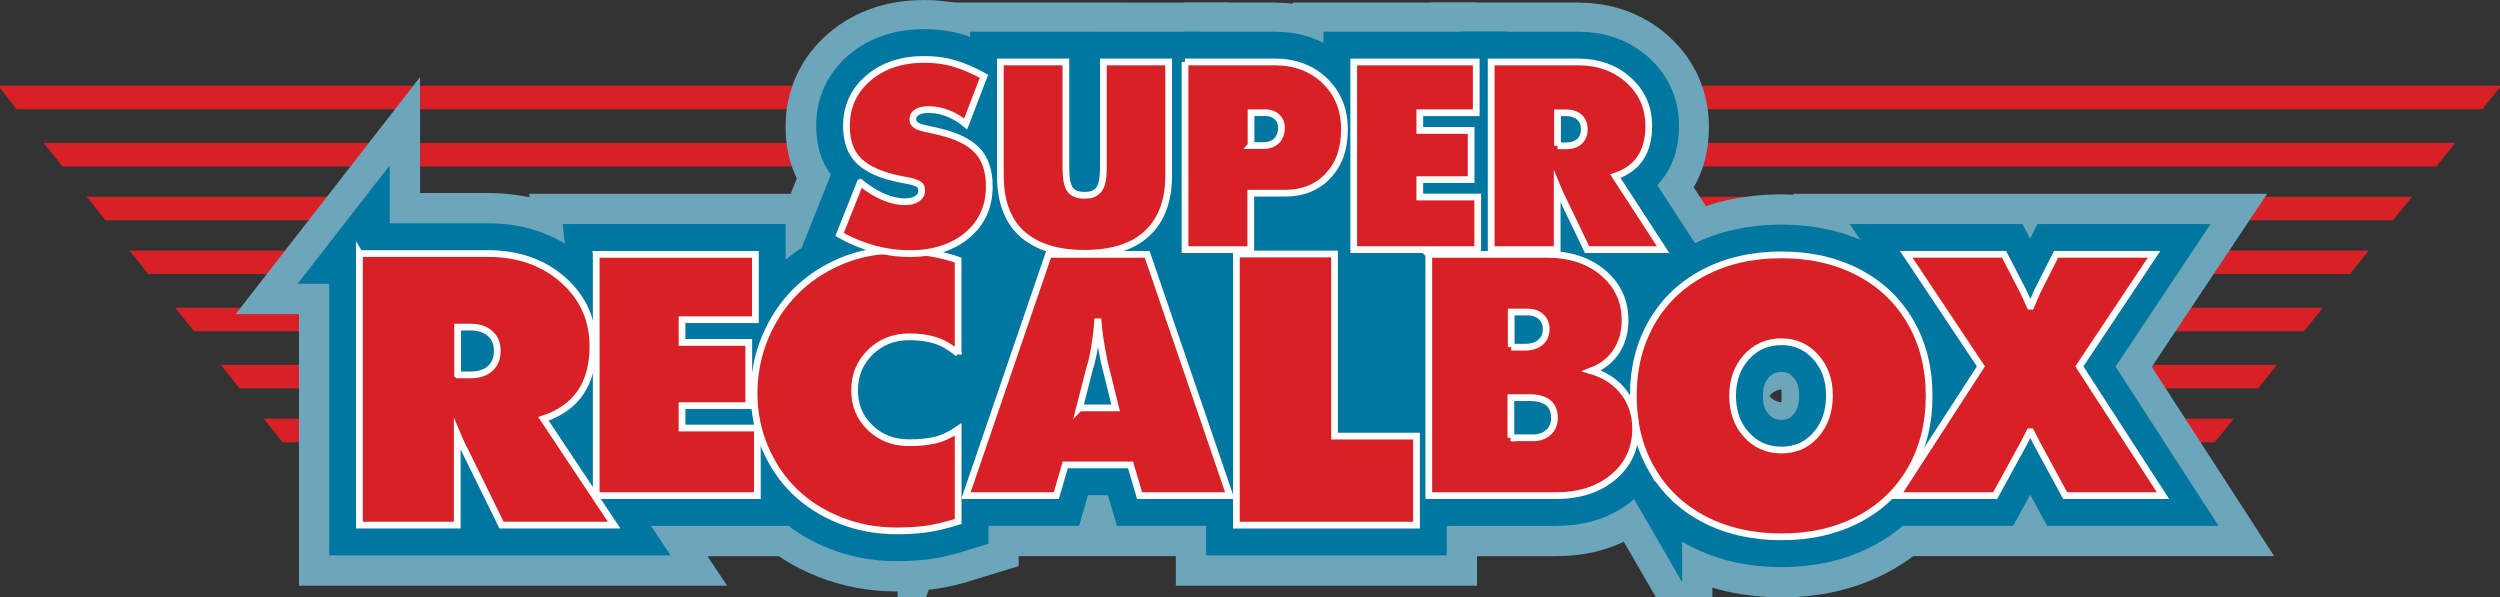 <?xml version="1.0" encoding="UTF-8"?>
<svg id="Calque_2" data-name="Calque 2" xmlns="http://www.w3.org/2000/svg" viewBox="0 0 743.33 177.63">
  <rect x="0" y="0" width="743.33" height="177.63" fill="#333333" stroke="none"/>
  <g id="BANDES">
    <g>
      <polygon points="25.75 58.49 717.17 58.49 724.4 49.49 18.57 49.49 25.75 58.49" style="fill: none; stroke-width: 0px;"/>
      <polygon points="12.99 42.49 730.03 42.49 738.06 32.49 5.01 32.49 12.99 42.49" style="fill: none; stroke-width: 0px;"/>
      <polygon points="38.52 74.49 704.32 74.49 711.55 65.49 31.34 65.49 38.52 74.49" style="fill: none; stroke-width: 0px;"/>
      <polygon points="65.65 108.49 677.01 108.49 685.04 98.49 57.67 98.49 65.65 108.49" style="fill: none; stroke-width: 0px;"/>
      <polygon points="52.09 91.49 690.67 91.49 698.7 81.49 44.11 81.49 52.09 91.49" style="fill: none; stroke-width: 0px;"/>
      <polygon points="78.42 124.49 664.16 124.49 671.39 115.49 71.24 115.49 78.42 124.49" style="fill: none; stroke-width: 0px;"/>
      <polygon points="738.06 32.49 743.33 25.93 743.33 25.49 0 25.49 0 26.22 5.01 32.49 738.06 32.49" style="fill: #d82126; stroke-width: 0px;"/>
      <polygon points="18.57 49.49 724.4 49.49 730.03 42.49 12.99 42.49 18.57 49.49" style="fill: #d82126; stroke-width: 0px;"/>
      <polygon points="31.34 65.49 711.55 65.49 717.17 58.49 25.75 58.49 31.34 65.49" style="fill: #d82126; stroke-width: 0px;"/>
      <polygon points="44.11 81.49 698.7 81.49 704.32 74.49 38.52 74.49 44.11 81.49" style="fill: #d82126; stroke-width: 0px;"/>
      <polygon points="57.67 98.49 685.04 98.49 690.67 91.49 52.09 91.49 57.67 98.49" style="fill: #d82126; stroke-width: 0px;"/>
      <polygon points="71.24 115.49 671.39 115.49 677.01 108.49 65.65 108.49 71.24 115.49" style="fill: #d82126; stroke-width: 0px;"/>
      <polygon points="78.42 124.49 84 131.49 658.54 131.49 664.16 124.49 78.42 124.49" style="fill: #d82126; stroke-width: 0px;"/>
    </g>
  </g>
  <g id="RECALBOX3">
    <path d="m588.99,108.94l-22.2-33.32h29.08l5.73,11.07q2,4.35,2,4.35h.26s0,0,1.88-4.35l5.59-11.07h29.13l-22.2,33.32,24.85,38.42h-29.08l-8.47-15.64q-1.71-3.35-1.71-3.35h-.35s0,0-1.7,3.35l-8.57,15.64h-29.13l24.89-38.42Z" style="fill: none; stroke: #6da6ba; stroke-miterlimit: 10; stroke-width: 36px;"/>
    <path d="m491.15,139.63c-3.68-6.35-5.51-13.66-5.51-21.92s1.84-15.57,5.51-21.92c3.68-6.35,8.85-11.27,15.53-14.77,6.67-3.49,14.35-5.24,23.02-5.24s16.22,1.74,22.88,5.21c6.66,3.48,11.82,8.4,15.5,14.77,3.68,6.37,5.51,13.68,5.51,21.94s-1.84,15.58-5.51,21.94-8.84,11.29-15.5,14.77c-6.66,3.47-14.28,5.21-22.88,5.21s-16.34-1.75-23.02-5.24c-6.68-3.49-11.85-8.41-15.53-14.77Zm38.54-38.02c-4.21,0-7.68,1.52-10.42,4.56-2.74,3.04-4.11,6.89-4.11,11.54s1.37,8.51,4.11,11.54c2.74,3.04,6.22,4.56,10.42,4.56s7.59-1.53,10.26-4.58c2.67-3.06,4-6.93,4-11.63s-1.35-8.4-4.06-11.44c-2.71-3.04-6.11-4.56-10.2-4.56Z" style="fill: none; stroke: #6da6ba; stroke-miterlimit: 10; stroke-width: 36px;"/>
    <path d="m424.82,75.63h35.2c6.77,0,12.33,1.84,16.66,5.51,4.33,3.68,6.5,8.38,6.5,14.11,0,3.56-.88,6.65-2.62,9.28-1.75,2.62-4.2,4.53-7.34,5.73,4.08,1.23,7.28,3.37,9.61,6.41,2.33,3.04,3.49,6.64,3.49,10.78,0,5.89-2.2,10.68-6.6,14.38s-10.11,5.54-17.14,5.54h-37.75v-71.73Zm24.41,54.54h6.55c1.93,0,3.47-.54,4.65-1.63,1.17-1.08,1.76-2.5,1.76-4.25,0-4.05-2.5-6.07-7.51-6.07h-5.44v11.95Zm.1-26.95h4.19c1.93,0,3.44-.49,4.55-1.46,1.11-.97,1.66-2.28,1.66-3.93,0-1.52-.51-2.74-1.54-3.67-1.03-.92-2.36-1.38-4-1.38h-4.86v10.44Z" style="fill: none; stroke: #6da6ba; stroke-miterlimit: 10; stroke-width: 36px;"/>
    <path d="m367.61,75.52h29.19v54.15h24.36v26.47h-53.55v-80.62Z" style="fill: none; stroke: #6da6ba; stroke-miterlimit: 10; stroke-width: 36px;"/>
    <path d="m311.78,75.63h29.32l24.56,71.73h-26.82l-2.7-9.13h-19.41l-2.65,9.13h-26.87l24.56-71.73Z" style="fill: none; stroke: #6da6ba; stroke-miterlimit: 10; stroke-width: 36px;"/>
    <path d="m284.88,105.16c-2.27-1.93-4.53-3.25-6.78-3.96-2.25-.71-4.82-1.06-7.71-1.06-4.65,0-8.52,1.53-11.63,4.59-3.11,3.06-4.66,6.82-4.66,11.3s1.54,8.2,4.64,11.16c3.09,2.97,6.94,4.45,11.55,4.45,3,0,5.6-.26,7.82-.79,2.21-.53,4.47-1.59,6.78-3.19v27.4c-3.73,1.16-6.93,1.92-9.6,2.27-2.67.35-5.58.52-8.72.52-5.96,0-11.57-1.05-16.82-3.14-5.25-2.09-9.74-4.95-13.47-8.57-3.73-3.62-6.67-7.97-8.83-13.05-2.16-5.08-3.24-10.47-3.24-16.18s1.1-11.35,3.29-16.59c2.2-5.24,5.17-9.75,8.92-13.54,3.75-3.78,8.22-6.79,13.41-9.01,5.19-2.22,10.66-3.33,16.4-3.33,6.95,0,13.17.96,18.65,2.89v27.84Z" style="fill: none; stroke: #6da6ba; stroke-miterlimit: 10; stroke-width: 36px;"/>
    <path d="m177.27,75.63h47.33v19.43h-21.81v6.75h19.84v18.8h-19.84v6.65h22.39v20.11h-47.91v-71.73Z" style="fill: none; stroke: #6da6ba; stroke-miterlimit: 10; stroke-width: 36px;"/>
    <path d="m106.88,75.39h38.19c9,0,16.45,2.62,22.36,7.84,5.91,5.23,8.86,11.8,8.86,19.71,0,11.15-4.9,18.35-14.7,21.59l21.01,31.6h-75.71v-80.75Z" style="fill: none; stroke: #6da6ba; stroke-miterlimit: 10; stroke-width: 36px;"/>
  </g>
  <g id="SUPER2_-_copie_2" data-name="SUPER2 - copie 2">
    <g>
      <path d="m255.69,54.61c4.69,3.8,9.14,5.71,13.33,5.71,1.48,0,2.67-.3,3.57-.91.9-.6,1.35-1.38,1.35-2.34,0-.65-.14-1.16-.41-1.53-.27-.37-.84-.69-1.7-.98-.86-.29-2.21-.59-4.04-.89-5.53-1.08-9.62-2.83-12.26-5.25-2.64-2.42-3.96-5.96-3.96-10.62,0-5.77,2.17-10.51,6.5-14.23,4.33-3.72,9.91-5.57,16.72-5.57,3.14,0,6.06.4,8.78,1.19,2.72.79,5.68,2.07,8.89,3.83l-5.45,14.17c-3.48-2.85-7.2-4.27-11.15-4.27-1.38,0-2.49.26-3.32.77-.83.52-1.24,1.22-1.24,2.1,0,.76.31,1.35.94,1.78s1.75.79,3.35,1.1l3.59.83c5.19,1.21,8.96,3.08,11.32,5.61,2.36,2.53,3.54,6.08,3.54,10.64,0,6-2.17,10.83-6.52,14.49-4.35,3.67-10.06,5.5-17.15,5.5s-14.14-1.89-20.85-5.67l6.15-15.45Z" style="fill: #6da6ba; stroke: #6da6ba; stroke-miterlimit: 10; stroke-width: 36px;"/>
      <path d="m347.37,52.57c0,7.38-2.11,13.07-6.32,17.08-4.21,4.01-10.45,6.01-18.72,6.01-3.85,0-7.29-.45-10.32-1.34-3.03-.89-5.64-2.27-7.85-4.12-2.21-1.85-3.9-4.26-5.07-7.22s-1.76-6.43-1.76-10.41V18.76h19.48v31.44c0,3.17.41,5.33,1.24,6.48.83,1.15,2.25,1.72,4.28,1.72.91,0,1.67-.09,2.28-.28.6-.19,1.19-.56,1.74-1.11.56-.55.96-1.39,1.22-2.51.26-1.12.39-2.55.39-4.29v-31.44h19.41v33.82Z" style="fill: #6da6ba; stroke: #6da6ba; stroke-miterlimit: 10; stroke-width: 36px;"/>
      <path d="m352.22,18.76h26.67c6.07,0,11.05,1.88,14.93,5.63s5.82,8.56,5.82,14.43-1.61,10.28-4.83,13.75-7.49,5.21-12.8,5.21h-10.22v16.78h-19.56V18.76Z" style="fill: #6da6ba; stroke: #6da6ba; stroke-miterlimit: 10; stroke-width: 36px;"/>
      <path d="m437.31,39.12v14.62m1.96,20.82h-36.86V18.76h36.41" style="fill: #6da6ba; stroke: #6da6ba; stroke-miterlimit: 10; stroke-width: 36px;"/>
      <path d="m462.9,74.56h-19.63V18.76h25.78c6.08,0,11.11,1.81,15.09,5.42,3.99,3.61,5.98,8.16,5.98,13.62,0,7.71-3.31,12.68-9.93,14.92l14.19,21.84h-22.6" style="fill: #6da6ba; stroke: #6da6ba; stroke-miterlimit: 10; stroke-width: 36px;"/>
    </g>
  </g>
  <g id="RECALBOX2">
    <polyline points="284.88 135.38 247.56 126.99 271.8 73.49 299.2 62.64 417.78 60.99 476 68.99 468.94 133.81 284.88 135.38" style="fill: #0077a1; stroke-width: 0px;"/>
    <path d="m588.99,108.94l-22.2-33.32h29.08l5.73,11.07q2,4.35,2,4.35h.26s0,0,1.88-4.35l5.59-11.07h29.13l-22.2,33.32,24.85,38.42h-29.08l-8.47-15.64q-1.71-3.35-1.71-3.35h-.35s0,0-1.7,3.35l-8.57,15.64h-29.13l24.89-38.42Z" style="fill: #0077a1; stroke: #0077a1; stroke-miterlimit: 10; stroke-width: 18px;"/>
    <path d="m491.15,139.63c-3.68-6.35-5.51-13.66-5.51-21.92s1.84-15.57,5.51-21.92c3.68-6.35,8.85-11.27,15.53-14.77,6.67-3.49,14.35-5.24,23.02-5.24s16.22,1.74,22.88,5.21c6.66,3.48,11.82,8.4,15.5,14.77,3.68,6.37,5.51,13.68,5.51,21.94s-1.84,15.58-5.51,21.94-8.84,11.29-15.5,14.77c-6.66,3.47-14.28,5.21-22.88,5.21s-16.34-1.75-23.02-5.24c-6.68-3.49-11.85-8.41-15.53-14.77Zm38.54-38.02c-4.21,0-7.68,1.52-10.42,4.56-2.74,3.04-4.11,6.89-4.11,11.54s1.37,8.51,4.11,11.54c2.74,3.04,6.22,4.56,10.42,4.56s7.59-1.53,10.26-4.58c2.67-3.06,4-6.93,4-11.63s-1.35-8.4-4.06-11.44c-2.71-3.04-6.11-4.56-10.2-4.56Z" style="fill: #0077a1; stroke: #0077a1; stroke-miterlimit: 10; stroke-width: 18px;"/>
    <path d="m424.82,75.63h35.2c6.77,0,12.33,1.84,16.66,5.51,4.33,3.68,6.5,8.38,6.5,14.11,0,3.56-.88,6.65-2.62,9.28-1.75,2.62-4.2,4.53-7.34,5.73,4.08,1.23,7.28,3.37,9.61,6.41,2.33,3.04,3.49,6.64,3.49,10.78,0,5.89-2.2,10.68-6.6,14.38s-10.11,5.54-17.14,5.54h-37.75v-71.73Zm24.41,54.54h6.55c1.93,0,3.47-.54,4.65-1.63,1.17-1.08,1.76-2.5,1.76-4.25,0-4.05-2.5-6.07-7.51-6.07h-5.44v11.95Zm.1-26.95h4.19c1.93,0,3.44-.49,4.55-1.46,1.11-.97,1.66-2.28,1.66-3.93,0-1.52-.51-2.74-1.54-3.67-1.03-.92-2.36-1.38-4-1.38h-4.86v10.44Z" style="fill: #0077a1; stroke: #0077a1; stroke-miterlimit: 10; stroke-width: 18px;"/>
    <path d="m367.61,75.52h29.19v54.15h24.36v26.47h-53.55v-80.62Z" style="fill: #0077a1; stroke: #0077a1; stroke-miterlimit: 10; stroke-width: 18px;"/>
    <path d="m311.78,75.63h29.32l24.56,71.73h-26.82l-2.7-9.13h-19.41l-2.65,9.13h-26.87l24.56-71.73Z" style="fill: #0077a1; stroke: #0077a1; stroke-miterlimit: 10; stroke-width: 18px;"/>
    <path d="m284.88,105.16c-2.27-1.93-4.53-3.25-6.78-3.96-2.25-.71-4.82-1.06-7.71-1.06-4.65,0-8.52,1.53-11.63,4.59-3.11,3.06-4.66,6.82-4.66,11.3s1.54,8.2,4.64,11.16c3.09,2.97,6.94,4.45,11.55,4.45,3,0,5.6-.26,7.82-.79,2.21-.53,4.47-1.59,6.78-3.19v27.4c-3.73,1.16-6.93,1.92-9.6,2.27-2.67.35-5.58.52-8.72.52-5.96,0-11.57-1.05-16.82-3.14-5.25-2.09-9.74-4.95-13.47-8.57-3.73-3.62-6.67-7.97-8.83-13.05-2.16-5.08-3.24-10.47-3.24-16.18s1.1-11.35,3.29-16.59c2.2-5.24,5.17-9.75,8.92-13.54,3.75-3.78,8.22-6.79,13.41-9.01,5.19-2.22,10.66-3.33,16.4-3.33,6.95,0,13.17.96,18.65,2.89v27.84Z" style="fill: #0077a1; stroke: #0077a1; stroke-miterlimit: 10; stroke-width: 18px;"/>
    <path d="m177.27,75.63h47.33v19.43h-21.81v6.75h19.84v18.8h-19.84v6.65h22.39v20.11h-47.91v-71.73Z" style="fill: #0077a1; stroke: #0077a1; stroke-miterlimit: 10; stroke-width: 18px;"/>
    <path d="m106.88,75.39h38.19c9,0,16.45,2.62,22.36,7.84,5.91,5.23,8.86,11.8,8.86,19.71,0,11.15-4.9,18.35-14.7,21.59l21.01,31.6h-75.71v-80.75Z" style="fill: #0077a1; stroke: #0077a1; stroke-miterlimit: 10; stroke-width: 18px;"/>
  </g>
  <g id="SUPER2">
    <g>
      <path d="m255.8,54.27c4.69,3.8,9.14,5.71,13.33,5.71,1.48,0,2.67-.3,3.57-.91.9-.6,1.35-1.38,1.35-2.34,0-.65-.14-1.16-.41-1.53-.27-.37-.84-.69-1.7-.98-.86-.29-2.21-.59-4.04-.89-5.53-1.08-9.62-2.83-12.26-5.25-2.64-2.42-3.96-5.96-3.96-10.62,0-5.77,2.17-10.51,6.5-14.23,4.33-3.72,9.91-5.57,16.72-5.57,3.14,0,6.06.4,8.78,1.19,2.72.79,5.68,2.07,8.89,3.83l-5.45,14.17c-3.48-2.85-7.2-4.27-11.15-4.27-1.38,0-2.49.26-3.32.77-.83.52-1.24,1.22-1.24,2.1,0,.76.31,1.35.94,1.78s1.75.79,3.35,1.1l3.59.83c5.19,1.21,8.96,3.08,11.32,5.61,2.36,2.53,3.54,6.08,3.54,10.64,0,6-2.17,10.83-6.52,14.49-4.35,3.67-10.06,5.5-17.15,5.5s-14.14-1.89-20.85-5.67l6.15-15.45Z" style="fill: none; stroke: #0077a1; stroke-miterlimit: 10; stroke-width: 18px;"/>
      <path d="m347.48,52.23c0,7.38-2.11,13.07-6.32,17.08-4.21,4.01-10.45,6.01-18.72,6.01-3.85,0-7.29-.45-10.32-1.34-3.03-.89-5.64-2.27-7.85-4.12-2.21-1.85-3.9-4.26-5.07-7.22s-1.76-6.43-1.76-10.41V18.42h19.48v31.44c0,3.17.41,5.33,1.24,6.48.83,1.15,2.25,1.72,4.28,1.72.91,0,1.67-.09,2.28-.28.6-.19,1.19-.56,1.74-1.11.56-.55.96-1.39,1.22-2.51.26-1.12.39-2.55.39-4.29v-31.44h19.41v33.82Z" style="fill: none; stroke: #0077a1; stroke-miterlimit: 10; stroke-width: 18px;"/>
      <path d="m352.33,18.42h26.67c6.07,0,11.05,1.88,14.93,5.63s5.82,8.56,5.82,14.43-1.61,10.28-4.83,13.75-7.49,5.21-12.8,5.21h-10.22v16.78h-19.56V18.42Zm19.63,24.86h3.56c1.75,0,3.11-.47,4.06-1.42.95-.94,1.43-2.26,1.43-3.95,0-1.26-.44-2.31-1.32-3.14-.88-.83-1.98-1.25-3.31-1.25h-4.41v9.75Z" style="fill: none; stroke: #0077a1; stroke-miterlimit: 10; stroke-width: 18px;"/>
      <path d="m402.52,18.42h36.41v15.11h-16.78v5.25h15.26v14.62h-15.26v5.18h17.22v15.64h-36.86V18.42Z" style="fill: none; stroke: #0077a1; stroke-miterlimit: 10; stroke-width: 18px;"/>
      <path d="m443.38,18.42h25.78c6.08,0,11.11,1.81,15.09,5.42,3.99,3.61,5.98,8.16,5.98,13.62,0,7.71-3.31,12.68-9.93,14.92l14.19,21.84h-22.6l-7.37-15.34c-.25-.45-.48-.92-.69-1.4-.21-.48-.48-1.12-.81-1.93,0,0,.31.74-.02-.05v18.72h-19.63V18.42Zm19.71,24.94h2.59c1.68,0,2.99-.44,3.95-1.32.95-.88,1.43-2.09,1.43-3.63s-.49-2.7-1.46-3.57c-.98-.87-2.28-1.3-3.91-1.3h-2.59v9.82Z" style="fill: none; stroke: #0077a1; stroke-miterlimit: 10; stroke-width: 18px;"/>
    </g>
  </g>
  <g id="RECALBOX1">
    <g>
      <path d="m588.99,108.94l-22.2-33.32h29.08l5.73,11.07q2,4.35,2,4.35h.26s0,0,1.88-4.35l5.59-11.07h29.13l-22.2,33.32,24.85,38.42h-29.08l-8.47-15.64q-1.71-3.35-1.71-3.35h-.35s0,0-1.7,3.35l-8.57,15.64h-29.13l24.89-38.42Z" style="fill: #d82126; stroke: #fff; stroke-width: 2px;"/>
      <path d="m491.15,139.63c-3.68-6.35-5.51-13.66-5.51-21.92s1.84-15.57,5.51-21.92c3.68-6.35,8.85-11.27,15.53-14.77,6.67-3.49,14.35-5.24,23.02-5.24s16.22,1.74,22.88,5.21c6.66,3.48,11.82,8.4,15.5,14.77,3.68,6.37,5.51,13.68,5.51,21.94s-1.84,15.58-5.51,21.94-8.84,11.29-15.5,14.77c-6.66,3.47-14.28,5.21-22.88,5.21s-16.34-1.75-23.02-5.24c-6.68-3.49-11.85-8.41-15.53-14.77Zm38.54-38.02c-4.21,0-7.68,1.52-10.42,4.56-2.74,3.04-4.11,6.89-4.11,11.54s1.37,8.51,4.11,11.54c2.74,3.04,6.22,4.56,10.42,4.56s7.59-1.53,10.26-4.58c2.67-3.06,4-6.93,4-11.63s-1.35-8.4-4.06-11.44c-2.71-3.04-6.11-4.56-10.2-4.56Z" style="fill: #d82126; stroke: #fff; stroke-width: 2px;"/>
      <path d="m424.82,75.63h35.2c6.77,0,12.33,1.84,16.66,5.51,4.33,3.68,6.5,8.38,6.5,14.11,0,3.56-.88,6.65-2.62,9.28-1.75,2.62-4.2,4.53-7.34,5.73,4.08,1.23,7.28,3.37,9.61,6.41,2.33,3.04,3.49,6.64,3.49,10.78,0,5.89-2.2,10.68-6.6,14.38s-10.11,5.54-17.14,5.54h-37.75v-71.73Zm24.41,54.54h6.55c1.93,0,3.47-.54,4.65-1.63,1.17-1.08,1.76-2.5,1.76-4.25,0-4.05-2.5-6.07-7.51-6.07h-5.44v11.95Zm.1-26.95h4.19c1.93,0,3.44-.49,4.55-1.46,1.11-.97,1.66-2.28,1.66-3.93,0-1.52-.51-2.74-1.54-3.67-1.03-.92-2.36-1.38-4-1.38h-4.86v10.44Z" style="fill: #d82126; stroke: #fff; stroke-width: 2px;"/>
      <path d="m367.61,75.52h29.19v54.15h24.36v26.47h-53.55v-80.62Z" style="fill: #d82126; stroke: #fff; stroke-width: 2px;"/>
      <path d="m311.78,75.63h29.32l24.56,71.73h-26.82l-2.7-9.13h-19.41l-2.65,9.13h-26.87l24.56-71.73Zm9.2,45.65h10.74l-3.37-13.6c-1-4.76-1.64-9.06-1.93-12.92-.38,5.15-1.01,9.45-1.88,12.92l-.53,1.8-3.03,11.8Z" style="fill: #d82126; stroke: #fff; stroke-width: 2px;"/>
      <path d="m284.88,105.16c-2.27-1.93-4.53-3.25-6.78-3.96-2.25-.71-4.82-1.06-7.71-1.06-4.65,0-8.52,1.53-11.63,4.59-3.11,3.06-4.66,6.82-4.66,11.3s1.54,8.2,4.64,11.16c3.09,2.97,6.94,4.45,11.55,4.45,3,0,5.6-.26,7.82-.79,2.21-.53,4.47-1.59,6.78-3.19v27.4c-3.73,1.16-6.93,1.92-9.6,2.27-2.67.35-5.58.52-8.72.52-5.96,0-11.57-1.05-16.82-3.14-5.25-2.09-9.74-4.95-13.47-8.57-3.73-3.62-6.67-7.97-8.83-13.05-2.16-5.08-3.24-10.47-3.24-16.18s1.1-11.35,3.29-16.59c2.2-5.24,5.17-9.75,8.92-13.54,3.75-3.78,8.22-6.79,13.41-9.01,5.19-2.22,10.66-3.33,16.4-3.33,6.95,0,13.17.96,18.65,2.89v27.84Z" style="fill: #d82126; stroke: #fff; stroke-width: 2px;"/>
      <path d="m177.27,75.63h47.33v19.43h-21.81v6.75h19.84v18.8h-19.84v6.65h22.39v20.11h-47.91v-71.73Z" style="fill: #d82126; stroke: #fff; stroke-width: 2px;"/>
      <path d="m106.88,75.39h38.19c9,0,16.45,2.62,22.36,7.84,5.91,5.23,8.86,11.8,8.86,19.71,0,11.15-4.9,18.35-14.7,21.59l21.01,31.6h-33.47l-10.92-22.2c-.37-.66-.7-1.33-1.02-2.02-.31-.69-.71-1.62-1.21-2.79,0,0,.46,1.07-.03-.08v27.08h-29.08v-80.75Zm29.19,36.08h3.84c2.49,0,4.43-.64,5.84-1.91,1.41-1.28,2.11-3.02,2.11-5.25s-.72-3.91-2.17-5.17c-1.45-1.26-3.37-1.89-5.79-1.89h-3.84v14.21Z" style="fill: #d82126; stroke: #fff; stroke-linecap: square; stroke-miterlimit: 10; stroke-width: 2px;"/>
    </g>
  </g>
  <g id="SUPER1">
    <g>
      <path d="m255.8,54.27c4.69,3.8,9.14,5.71,13.33,5.71,1.48,0,2.67-.3,3.57-.91.9-.6,1.35-1.38,1.35-2.34,0-.65-.14-1.16-.41-1.53-.27-.37-.84-.69-1.7-.98-.86-.29-2.21-.59-4.04-.89-5.53-1.08-9.62-2.83-12.26-5.25-2.64-2.42-3.96-5.96-3.96-10.62,0-5.77,2.17-10.51,6.5-14.23,4.33-3.72,9.91-5.57,16.72-5.57,3.14,0,6.06.4,8.78,1.19,2.72.79,5.68,2.07,8.89,3.83l-5.45,14.17c-3.48-2.85-7.2-4.27-11.15-4.27-1.38,0-2.49.26-3.32.77-.83.52-1.24,1.22-1.24,2.1,0,.76.31,1.35.94,1.78s1.75.79,3.35,1.1l3.59.83c5.19,1.21,8.96,3.08,11.32,5.61,2.36,2.53,3.54,6.08,3.54,10.64,0,6-2.17,10.83-6.52,14.49-4.35,3.67-10.06,5.5-17.15,5.5s-14.14-1.89-20.85-5.67l6.15-15.45Z" style="fill: #d82126; stroke: #fff; stroke-linecap: square; stroke-miterlimit: 10; stroke-width: 2px;"/>
      <path d="m347.48,52.23c0,7.38-2.11,13.07-6.32,17.08-4.21,4.01-10.45,6.01-18.72,6.01-3.85,0-7.29-.45-10.32-1.34-3.03-.89-5.64-2.27-7.85-4.12-2.21-1.85-3.9-4.26-5.07-7.22s-1.76-6.43-1.76-10.41V18.42h19.48v31.44c0,3.17.41,5.33,1.24,6.48.83,1.15,2.25,1.72,4.28,1.72.91,0,1.67-.09,2.28-.28.6-.19,1.19-.56,1.74-1.11.56-.55.96-1.39,1.22-2.51.26-1.12.39-2.55.39-4.29v-31.44h19.41v33.82Z" style="fill: #d82126; stroke: #fff; stroke-linecap: square; stroke-miterlimit: 10; stroke-width: 2px;"/>
      <path d="m352.33,18.42h26.67c6.07,0,11.05,1.88,14.93,5.63s5.82,8.56,5.82,14.43-1.61,10.28-4.83,13.75-7.49,5.21-12.8,5.21h-10.22v16.78h-19.56V18.42Zm19.63,24.86h3.56c1.75,0,3.11-.47,4.06-1.42.95-.94,1.43-2.26,1.43-3.95,0-1.26-.44-2.31-1.32-3.14-.88-.83-1.98-1.25-3.31-1.25h-4.41v9.75Z" style="fill: #d82126; stroke: #fff; stroke-linecap: square; stroke-miterlimit: 10; stroke-width: 2px;"/>
      <path d="m402.52,18.42h36.41v15.11h-16.78v5.25h15.26v14.62h-15.26v5.18h17.22v15.64h-36.86V18.42Z" style="fill: #d82126; stroke: #fff; stroke-linecap: square; stroke-miterlimit: 10; stroke-width: 2px;"/>
      <path d="m443.38,18.42h25.78c6.08,0,11.11,1.81,15.09,5.42,3.99,3.61,5.98,8.16,5.98,13.62,0,7.71-3.31,12.68-9.93,14.92l14.19,21.84h-22.6l-7.37-15.34c-.25-.45-.48-.92-.69-1.4-.21-.48-.48-1.12-.81-1.93,0,0,.31.74-.02-.05v18.72h-19.63V18.42Zm19.71,24.94h2.59c1.68,0,2.99-.44,3.95-1.32.95-.88,1.43-2.09,1.43-3.63s-.49-2.7-1.46-3.57c-.98-.87-2.28-1.3-3.91-1.3h-2.59v9.82Z" style="fill: #d82126; stroke: #fff; stroke-linecap: square; stroke-miterlimit: 10; stroke-width: 2px;"/>
    </g>
  </g>
</svg>